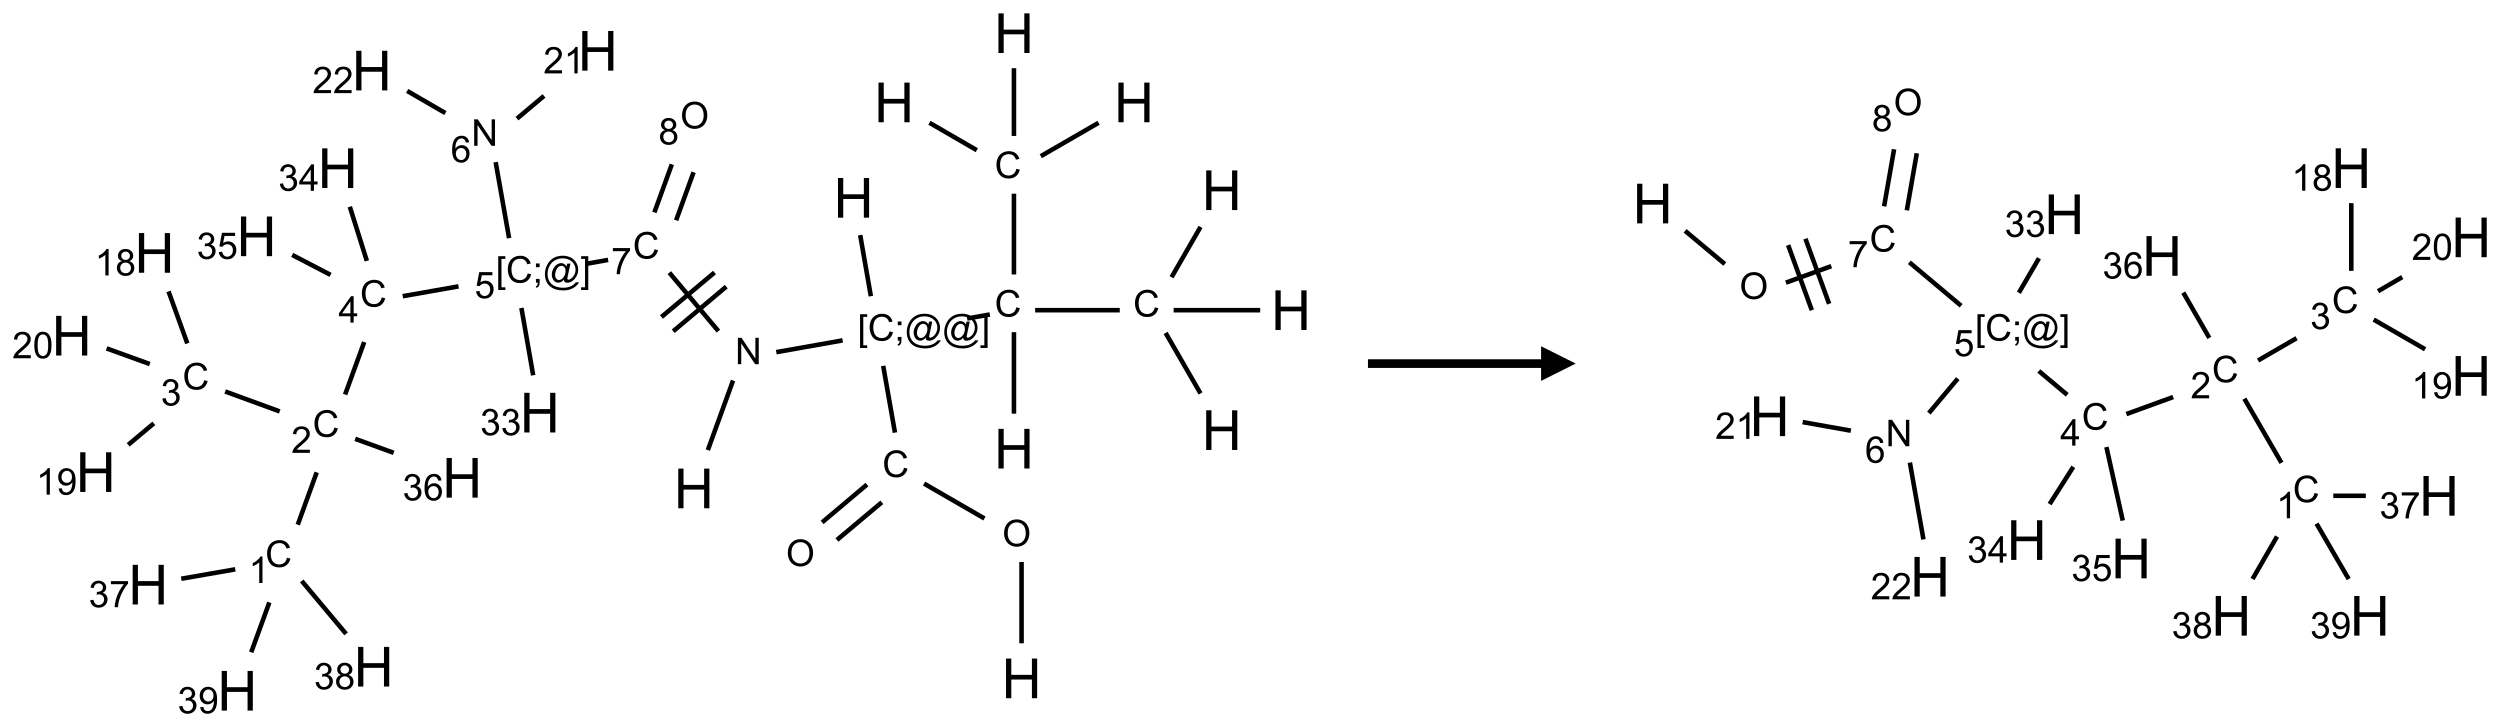 <?xml version="1.0" encoding="UTF-8"?>
<svg xmlns="http://www.w3.org/2000/svg" xmlns:xlink="http://www.w3.org/1999/xlink" width="722" height="210" viewBox="0 0 722 210">
<defs>
<g>
<g id="glyph-0-0">
<path d="M 2 0 L 2 -10 L 10 -10 L 10 0 Z M 2.25 -0.25 L 9.75 -0.25 L 9.75 -9.75 L 2.25 -9.75 Z M 2.25 -0.25 "/>
</g>
<g id="glyph-0-1">
<path d="M 1.281 0 L 1.281 -11.453 L 2.797 -11.453 L 2.797 -6.75 L 8.75 -6.75 L 8.75 -11.453 L 10.266 -11.453 L 10.266 0 L 8.75 0 L 8.75 -5.398 L 2.797 -5.398 L 2.797 0 Z M 1.281 0 "/>
</g>
<g id="glyph-1-0">
<path d="M 1.332 0 L 1.332 -6.668 L 6.668 -6.668 L 6.668 0 Z M 1.5 -0.168 L 6.5 -0.168 L 6.5 -6.5 L 1.5 -6.5 Z M 1.5 -0.168 "/>
</g>
<g id="glyph-1-1">
<path d="M 0.516 -3.719 C 0.516 -4.984 0.855 -5.977 1.535 -6.695 C 2.215 -7.414 3.094 -7.77 4.172 -7.77 C 4.875 -7.77 5.512 -7.602 6.078 -7.266 C 6.645 -6.93 7.074 -6.461 7.371 -5.855 C 7.668 -5.254 7.816 -4.57 7.816 -3.809 C 7.816 -3.035 7.66 -2.34 7.348 -1.73 C 7.035 -1.117 6.594 -0.656 6.02 -0.34 C 5.449 -0.027 4.828 0.129 4.168 0.129 C 3.449 0.129 2.805 -0.043 2.238 -0.391 C 1.672 -0.738 1.246 -1.211 0.953 -1.812 C 0.66 -2.414 0.516 -3.047 0.516 -3.719 Z M 1.559 -3.703 C 1.559 -2.781 1.805 -2.059 2.301 -1.527 C 2.793 -1 3.414 -0.734 4.16 -0.734 C 4.922 -0.734 5.547 -1 6.039 -1.535 C 6.531 -2.07 6.777 -2.828 6.777 -3.812 C 6.777 -4.434 6.672 -4.977 6.461 -5.441 C 6.25 -5.902 5.945 -6.262 5.539 -6.52 C 5.133 -6.773 4.68 -6.902 4.176 -6.902 C 3.461 -6.902 2.848 -6.656 2.332 -6.164 C 1.816 -5.672 1.559 -4.852 1.559 -3.703 Z M 1.559 -3.703 "/>
</g>
<g id="glyph-1-2">
<path d="M 6.27 -2.676 L 7.281 -2.422 C 7.07 -1.594 6.688 -0.961 6.137 -0.523 C 5.586 -0.086 4.914 0.129 4.121 0.129 C 3.297 0.129 2.629 -0.039 2.113 -0.371 C 1.598 -0.707 1.203 -1.191 0.934 -1.828 C 0.664 -2.465 0.531 -3.145 0.531 -3.875 C 0.531 -4.672 0.684 -5.363 0.988 -5.957 C 1.293 -6.547 1.723 -6.996 2.285 -7.305 C 2.844 -7.613 3.461 -7.766 4.137 -7.766 C 4.898 -7.766 5.543 -7.57 6.062 -7.184 C 6.582 -6.793 6.945 -6.246 7.152 -5.543 L 6.156 -5.309 C 5.98 -5.863 5.723 -6.266 5.387 -6.52 C 5.051 -6.773 4.625 -6.902 4.113 -6.902 C 3.527 -6.902 3.039 -6.762 2.645 -6.48 C 2.25 -6.199 1.973 -5.82 1.812 -5.348 C 1.652 -4.871 1.574 -4.383 1.574 -3.879 C 1.574 -3.23 1.668 -2.664 1.855 -2.18 C 2.047 -1.695 2.34 -1.332 2.738 -1.094 C 3.137 -0.855 3.57 -0.734 4.035 -0.734 C 4.602 -0.734 5.082 -0.898 5.473 -1.223 C 5.867 -1.551 6.133 -2.035 6.27 -2.676 Z M 6.27 -2.676 "/>
</g>
<g id="glyph-1-3">
<path d="M 0.723 2.121 L 0.723 -7.637 L 2.793 -7.637 L 2.793 -6.859 L 1.66 -6.859 L 1.66 1.344 L 2.793 1.344 L 2.793 2.121 Z M 0.723 2.121 "/>
</g>
<g id="glyph-1-4">
<path d="M 0.949 -4.465 L 0.949 -5.531 L 2.016 -5.531 L 2.016 -4.465 Z M 0.949 0 L 0.949 -1.066 L 2.016 -1.066 L 2.016 0 C 2.016 0.391 1.945 0.711 1.809 0.949 C 1.668 1.191 1.449 1.379 1.145 1.512 L 0.887 1.109 C 1.082 1.023 1.23 0.895 1.324 0.727 C 1.418 0.559 1.469 0.316 1.48 0 Z M 0.949 0 "/>
</g>
<g id="glyph-1-5">
<path d="M 6.047 -0.848 C 5.82 -0.59 5.57 -0.379 5.289 -0.223 C 5.008 -0.062 4.73 0.016 4.449 0.016 C 4.141 0.016 3.84 -0.074 3.547 -0.254 C 3.254 -0.434 3.02 -0.715 2.836 -1.09 C 2.652 -1.465 2.562 -1.875 2.562 -2.324 C 2.562 -2.875 2.703 -3.43 2.988 -3.98 C 3.27 -4.535 3.621 -4.953 4.043 -5.23 C 4.461 -5.508 4.871 -5.645 5.266 -5.645 C 5.566 -5.645 5.855 -5.566 6.129 -5.41 C 6.402 -5.25 6.641 -5.012 6.84 -4.688 L 7.016 -5.496 L 7.949 -5.496 L 7.199 -2 C 7.094 -1.516 7.043 -1.246 7.043 -1.191 C 7.043 -1.098 7.078 -1.02 7.148 -0.949 C 7.219 -0.883 7.305 -0.848 7.406 -0.848 C 7.59 -0.848 7.832 -0.953 8.129 -1.168 C 8.527 -1.445 8.84 -1.816 9.07 -2.285 C 9.301 -2.75 9.418 -3.234 9.418 -3.73 C 9.418 -4.309 9.27 -4.852 8.973 -5.355 C 8.676 -5.859 8.23 -6.262 7.645 -6.562 C 7.055 -6.863 6.406 -7.016 5.691 -7.016 C 4.879 -7.016 4.137 -6.824 3.465 -6.445 C 2.793 -6.066 2.273 -5.52 1.902 -4.809 C 1.535 -4.098 1.348 -3.34 1.348 -2.527 C 1.348 -1.676 1.535 -0.941 1.902 -0.328 C 2.273 0.285 2.809 0.742 3.508 1.035 C 4.207 1.328 4.984 1.473 5.832 1.473 C 6.742 1.473 7.504 1.32 8.121 1.016 C 8.734 0.711 9.195 0.34 9.5 -0.098 L 10.441 -0.098 C 10.266 0.266 9.961 0.637 9.531 1.016 C 9.102 1.395 8.59 1.695 7.996 1.914 C 7.402 2.133 6.688 2.246 5.848 2.246 C 5.078 2.246 4.367 2.145 3.715 1.949 C 3.066 1.75 2.512 1.453 2.051 1.055 C 1.594 0.656 1.25 0.199 1.016 -0.316 C 0.723 -0.973 0.578 -1.684 0.578 -2.441 C 0.578 -3.289 0.75 -4.098 1.098 -4.863 C 1.523 -5.805 2.125 -6.527 2.902 -7.027 C 3.684 -7.527 4.629 -7.777 5.738 -7.777 C 6.602 -7.777 7.375 -7.602 8.059 -7.246 C 8.746 -6.895 9.285 -6.371 9.684 -5.672 C 10.02 -5.07 10.188 -4.418 10.188 -3.715 C 10.188 -2.707 9.832 -1.812 9.125 -1.031 C 8.492 -0.328 7.801 0.02 7.051 0.02 C 6.812 0.02 6.617 -0.016 6.473 -0.09 C 6.324 -0.16 6.215 -0.266 6.145 -0.402 C 6.102 -0.488 6.066 -0.637 6.047 -0.848 Z M 3.527 -2.262 C 3.527 -1.785 3.641 -1.414 3.863 -1.152 C 4.09 -0.887 4.348 -0.754 4.641 -0.754 C 4.836 -0.754 5.039 -0.812 5.254 -0.93 C 5.469 -1.047 5.676 -1.219 5.871 -1.449 C 6.066 -1.676 6.23 -1.969 6.355 -2.32 C 6.48 -2.672 6.543 -3.027 6.543 -3.379 C 6.543 -3.852 6.426 -4.219 6.191 -4.48 C 5.957 -4.738 5.672 -4.871 5.332 -4.871 C 5.109 -4.871 4.902 -4.812 4.707 -4.699 C 4.512 -4.586 4.32 -4.406 4.137 -4.156 C 3.953 -3.906 3.805 -3.602 3.691 -3.246 C 3.582 -2.887 3.527 -2.559 3.527 -2.262 Z M 3.527 -2.262 "/>
</g>
<g id="glyph-1-6">
<path d="M 2.27 2.121 L 0.203 2.121 L 0.203 1.344 L 1.332 1.344 L 1.332 -6.859 L 0.203 -6.859 L 0.203 -7.637 L 2.27 -7.637 Z M 2.27 2.121 "/>
</g>
<g id="glyph-1-7">
<path d="M 0.812 0 L 0.812 -7.637 L 1.848 -7.637 L 5.859 -1.641 L 5.859 -7.637 L 6.828 -7.637 L 6.828 0 L 5.793 0 L 1.781 -6 L 1.781 0 Z M 0.812 0 "/>
</g>
<g id="glyph-1-8">
<path d="M 0.504 -6.637 L 0.504 -7.535 L 5.449 -7.535 L 5.449 -6.809 C 4.961 -6.289 4.48 -5.602 4.004 -4.746 C 3.527 -3.887 3.156 -3.004 2.895 -2.098 C 2.707 -1.461 2.59 -0.762 2.535 0 L 1.574 0 C 1.582 -0.602 1.703 -1.328 1.926 -2.176 C 2.152 -3.027 2.477 -3.848 2.898 -4.637 C 3.32 -5.426 3.77 -6.094 4.246 -6.637 Z M 0.504 -6.637 "/>
</g>
<g id="glyph-1-9">
<path d="M 0.441 -2 L 1.426 -2.082 C 1.5 -1.605 1.668 -1.242 1.934 -1.004 C 2.199 -0.762 2.52 -0.641 2.895 -0.641 C 3.348 -0.641 3.73 -0.812 4.043 -1.152 C 4.355 -1.492 4.512 -1.941 4.512 -2.504 C 4.512 -3.039 4.359 -3.461 4.059 -3.77 C 3.758 -4.078 3.367 -4.234 2.879 -4.234 C 2.578 -4.234 2.305 -4.164 2.062 -4.027 C 1.82 -3.891 1.629 -3.715 1.488 -3.496 L 0.609 -3.609 L 1.348 -7.531 L 5.145 -7.531 L 5.145 -6.637 L 2.098 -6.637 L 1.688 -4.582 C 2.145 -4.902 2.625 -5.062 3.129 -5.062 C 3.797 -5.062 4.359 -4.832 4.816 -4.371 C 5.277 -3.91 5.504 -3.312 5.504 -2.59 C 5.504 -1.898 5.305 -1.301 4.902 -0.797 C 4.41 -0.18 3.742 0.129 2.895 0.129 C 2.199 0.129 1.633 -0.062 1.195 -0.453 C 0.758 -0.844 0.504 -1.359 0.441 -2 Z M 0.441 -2 "/>
</g>
<g id="glyph-1-10">
<path d="M 3.449 0 L 3.449 -1.828 L 0.137 -1.828 L 0.137 -2.688 L 3.621 -7.637 L 4.387 -7.637 L 4.387 -2.688 L 5.418 -2.688 L 5.418 -1.828 L 4.387 -1.828 L 4.387 0 Z M 3.449 -2.688 L 3.449 -6.129 L 1.059 -2.688 Z M 3.449 -2.688 "/>
</g>
<g id="glyph-1-11">
<path d="M 5.371 -0.902 L 5.371 0 L 0.324 0 C 0.316 -0.227 0.352 -0.441 0.434 -0.652 C 0.562 -0.996 0.766 -1.332 1.051 -1.668 C 1.332 -2 1.742 -2.387 2.277 -2.824 C 3.105 -3.504 3.668 -4.043 3.957 -4.441 C 4.25 -4.84 4.395 -5.215 4.395 -5.566 C 4.395 -5.938 4.262 -6.254 3.996 -6.508 C 3.73 -6.762 3.387 -6.891 2.957 -6.891 C 2.508 -6.891 2.145 -6.754 1.875 -6.484 C 1.605 -6.215 1.469 -5.84 1.465 -5.359 L 0.5 -5.457 C 0.566 -6.176 0.812 -6.727 1.246 -7.102 C 1.676 -7.477 2.254 -7.668 2.98 -7.668 C 3.711 -7.668 4.293 -7.465 4.719 -7.059 C 5.145 -6.652 5.359 -6.148 5.359 -5.547 C 5.359 -5.242 5.297 -4.941 5.172 -4.645 C 5.047 -4.352 4.84 -4.039 4.551 -3.715 C 4.262 -3.387 3.777 -2.938 3.105 -2.371 C 2.543 -1.898 2.18 -1.578 2.02 -1.41 C 1.859 -1.242 1.73 -1.07 1.625 -0.902 Z M 5.371 -0.902 "/>
</g>
<g id="glyph-1-12">
<path d="M 3.973 0 L 3.035 0 L 3.035 -5.973 C 2.809 -5.758 2.516 -5.543 2.148 -5.328 C 1.781 -5.113 1.453 -4.953 1.16 -4.844 L 1.16 -5.75 C 1.684 -5.996 2.145 -6.297 2.535 -6.645 C 2.93 -6.996 3.207 -7.336 3.371 -7.668 L 3.973 -7.668 Z M 3.973 0 "/>
</g>
<g id="glyph-1-13">
<path d="M 0.449 -2.016 L 1.387 -2.141 C 1.492 -1.609 1.676 -1.227 1.934 -0.992 C 2.191 -0.758 2.508 -0.641 2.879 -0.641 C 3.32 -0.641 3.695 -0.793 3.996 -1.098 C 4.301 -1.402 4.453 -1.781 4.453 -2.234 C 4.453 -2.664 4.312 -3.02 4.031 -3.301 C 3.75 -3.578 3.391 -3.719 2.957 -3.719 C 2.781 -3.719 2.562 -3.684 2.297 -3.613 L 2.402 -4.438 C 2.465 -4.43 2.516 -4.426 2.551 -4.426 C 2.949 -4.426 3.312 -4.531 3.629 -4.738 C 3.949 -4.949 4.109 -5.27 4.109 -5.703 C 4.109 -6.047 3.992 -6.332 3.762 -6.559 C 3.527 -6.785 3.227 -6.895 2.859 -6.895 C 2.496 -6.895 2.191 -6.781 1.949 -6.551 C 1.707 -6.324 1.547 -5.98 1.48 -5.52 L 0.543 -5.688 C 0.656 -6.316 0.918 -6.805 1.324 -7.148 C 1.73 -7.492 2.234 -7.668 2.84 -7.668 C 3.254 -7.668 3.641 -7.578 3.988 -7.398 C 4.34 -7.219 4.609 -6.977 4.793 -6.668 C 4.98 -6.359 5.074 -6.031 5.074 -5.684 C 5.074 -5.352 4.984 -5.051 4.809 -4.781 C 4.629 -4.512 4.367 -4.297 4.02 -4.137 C 4.473 -4.031 4.824 -3.816 5.074 -3.488 C 5.324 -3.16 5.449 -2.75 5.449 -2.254 C 5.449 -1.59 5.203 -1.023 4.719 -0.559 C 4.234 -0.098 3.617 0.137 2.875 0.137 C 2.203 0.137 1.648 -0.062 1.207 -0.465 C 0.762 -0.863 0.512 -1.379 0.449 -2.016 Z M 0.449 -2.016 "/>
</g>
<g id="glyph-1-14">
<path d="M 1.887 -4.141 C 1.496 -4.281 1.207 -4.484 1.02 -4.75 C 0.832 -5.016 0.738 -5.328 0.738 -5.699 C 0.738 -6.254 0.938 -6.719 1.34 -7.098 C 1.738 -7.477 2.27 -7.668 2.934 -7.668 C 3.598 -7.668 4.137 -7.473 4.543 -7.086 C 4.949 -6.699 5.152 -6.227 5.152 -5.672 C 5.152 -5.316 5.059 -5.008 4.871 -4.746 C 4.688 -4.484 4.406 -4.281 4.027 -4.141 C 4.496 -3.988 4.852 -3.742 5.098 -3.402 C 5.34 -3.062 5.465 -2.656 5.465 -2.184 C 5.465 -1.531 5.234 -0.98 4.77 -0.535 C 4.309 -0.09 3.703 0.129 2.949 0.129 C 2.195 0.129 1.586 -0.094 1.125 -0.539 C 0.664 -0.984 0.434 -1.543 0.434 -2.207 C 0.434 -2.703 0.559 -3.121 0.809 -3.457 C 1.062 -3.793 1.422 -4.02 1.887 -4.141 Z M 1.699 -5.73 C 1.699 -5.367 1.812 -5.074 2.047 -4.844 C 2.281 -4.613 2.582 -4.5 2.953 -4.5 C 3.312 -4.5 3.609 -4.613 3.84 -4.84 C 4.07 -5.066 4.188 -5.348 4.188 -5.676 C 4.188 -6.02 4.07 -6.309 3.832 -6.543 C 3.594 -6.777 3.297 -6.895 2.941 -6.895 C 2.586 -6.895 2.289 -6.781 2.051 -6.551 C 1.816 -6.324 1.699 -6.047 1.699 -5.73 Z M 1.395 -2.203 C 1.395 -1.938 1.461 -1.676 1.586 -1.426 C 1.711 -1.176 1.902 -0.984 2.152 -0.848 C 2.402 -0.711 2.672 -0.641 2.957 -0.641 C 3.406 -0.641 3.777 -0.785 4.066 -1.074 C 4.359 -1.363 4.504 -1.727 4.504 -2.172 C 4.504 -2.625 4.355 -2.996 4.055 -3.293 C 3.754 -3.586 3.379 -3.734 2.926 -3.734 C 2.484 -3.734 2.121 -3.59 1.832 -3.297 C 1.543 -3.004 1.395 -2.641 1.395 -2.203 Z M 1.395 -2.203 "/>
</g>
<g id="glyph-1-15">
<path d="M 0.582 -1.766 L 1.484 -1.848 C 1.562 -1.426 1.707 -1.117 1.922 -0.926 C 2.137 -0.734 2.414 -0.641 2.75 -0.641 C 3.039 -0.641 3.289 -0.707 3.508 -0.84 C 3.727 -0.973 3.902 -1.148 4.043 -1.367 C 4.18 -1.586 4.297 -1.887 4.391 -2.262 C 4.484 -2.637 4.531 -3.016 4.531 -3.406 C 4.531 -3.449 4.531 -3.512 4.527 -3.594 C 4.34 -3.297 4.082 -3.055 3.758 -2.867 C 3.434 -2.68 3.082 -2.59 2.703 -2.59 C 2.07 -2.59 1.535 -2.816 1.098 -3.277 C 0.66 -3.734 0.441 -4.34 0.441 -5.09 C 0.441 -5.863 0.672 -6.484 1.129 -6.957 C 1.586 -7.43 2.156 -7.668 2.844 -7.668 C 3.34 -7.668 3.793 -7.531 4.207 -7.266 C 4.617 -7 4.93 -6.617 5.145 -6.121 C 5.355 -5.629 5.465 -4.91 5.465 -3.973 C 5.465 -2.996 5.359 -2.223 5.145 -1.645 C 4.934 -1.066 4.617 -0.625 4.199 -0.324 C 3.781 -0.02 3.293 0.129 2.73 0.129 C 2.133 0.129 1.645 -0.035 1.266 -0.367 C 0.887 -0.699 0.66 -1.164 0.582 -1.766 Z M 4.422 -5.137 C 4.422 -5.676 4.277 -6.102 3.992 -6.418 C 3.707 -6.734 3.359 -6.891 2.957 -6.891 C 2.543 -6.891 2.18 -6.719 1.871 -6.379 C 1.562 -6.039 1.406 -5.598 1.406 -5.059 C 1.406 -4.57 1.555 -4.176 1.848 -3.871 C 2.141 -3.566 2.5 -3.418 2.934 -3.418 C 3.367 -3.418 3.723 -3.57 4.004 -3.871 C 4.281 -4.176 4.422 -4.598 4.422 -5.137 Z M 4.422 -5.137 "/>
</g>
<g id="glyph-1-16">
<path d="M 0.441 -3.766 C 0.441 -4.668 0.535 -5.395 0.723 -5.945 C 0.906 -6.496 1.184 -6.922 1.551 -7.219 C 1.918 -7.516 2.375 -7.668 2.934 -7.668 C 3.344 -7.668 3.703 -7.586 4.012 -7.418 C 4.32 -7.254 4.574 -7.016 4.777 -6.707 C 4.977 -6.395 5.137 -6.016 5.25 -5.57 C 5.363 -5.125 5.422 -4.523 5.422 -3.766 C 5.422 -2.871 5.328 -2.148 5.145 -1.598 C 4.961 -1.047 4.688 -0.621 4.32 -0.32 C 3.953 -0.02 3.492 0.129 2.934 0.129 C 2.195 0.129 1.617 -0.133 1.199 -0.66 C 0.695 -1.297 0.441 -2.332 0.441 -3.766 Z M 1.406 -3.766 C 1.406 -2.512 1.555 -1.68 1.848 -1.262 C 2.141 -0.848 2.5 -0.641 2.934 -0.641 C 3.363 -0.641 3.727 -0.848 4.02 -1.266 C 4.312 -1.684 4.457 -2.516 4.457 -3.766 C 4.457 -5.023 4.312 -5.859 4.02 -6.27 C 3.727 -6.684 3.359 -6.891 2.922 -6.891 C 2.492 -6.891 2.148 -6.707 1.891 -6.344 C 1.566 -5.879 1.406 -5.02 1.406 -3.766 Z M 1.406 -3.766 "/>
</g>
<g id="glyph-1-17">
<path d="M 5.309 -5.766 L 4.375 -5.691 C 4.293 -6.059 4.172 -6.328 4.02 -6.496 C 3.766 -6.762 3.453 -6.895 3.082 -6.895 C 2.785 -6.895 2.523 -6.812 2.297 -6.645 C 2 -6.43 1.77 -6.117 1.598 -5.703 C 1.43 -5.289 1.34 -4.703 1.332 -3.938 C 1.559 -4.281 1.836 -4.535 2.16 -4.703 C 2.488 -4.871 2.828 -4.953 3.188 -4.953 C 3.812 -4.953 4.344 -4.723 4.785 -4.262 C 5.223 -3.801 5.441 -3.207 5.441 -2.48 C 5.441 -2 5.34 -1.555 5.133 -1.145 C 4.926 -0.73 4.641 -0.418 4.281 -0.199 C 3.922 0.02 3.512 0.129 3.051 0.129 C 2.27 0.129 1.633 -0.156 1.141 -0.73 C 0.648 -1.305 0.402 -2.254 0.402 -3.574 C 0.402 -5.051 0.672 -6.121 1.219 -6.793 C 1.695 -7.375 2.336 -7.668 3.141 -7.668 C 3.742 -7.668 4.234 -7.5 4.617 -7.16 C 5 -6.824 5.23 -6.359 5.309 -5.766 Z M 1.48 -2.473 C 1.48 -2.152 1.547 -1.844 1.684 -1.547 C 1.82 -1.25 2.016 -1.027 2.262 -0.871 C 2.508 -0.719 2.766 -0.641 3.035 -0.641 C 3.434 -0.641 3.773 -0.801 4.059 -1.121 C 4.344 -1.441 4.484 -1.875 4.484 -2.422 C 4.484 -2.949 4.344 -3.367 4.062 -3.668 C 3.781 -3.973 3.426 -4.125 3 -4.125 C 2.578 -4.125 2.219 -3.973 1.922 -3.668 C 1.625 -3.363 1.48 -2.969 1.48 -2.473 Z M 1.48 -2.473 "/>
</g>
</g>
</defs>
<path fill="none" stroke-width="0.033" stroke-linecap="butt" stroke-linejoin="miter" stroke="rgb(0%, 0%, 0%)" stroke-opacity="1" stroke-miterlimit="10" d="M 6.858 4.405 L 6.858 3.818 " transform="matrix(40, 0, 0, 40, 20.705, 9.582)"/>
<path fill="none" stroke-width="0.033" stroke-linecap="butt" stroke-linejoin="miter" stroke="rgb(0%, 0%, 0%)" stroke-opacity="1" stroke-miterlimit="10" d="M 6.59 3.504 L 6.154 3.252 " transform="matrix(40, 0, 0, 40, 20.705, 9.582)"/>
<path fill="none" stroke-width="0.033" stroke-linecap="butt" stroke-linejoin="miter" stroke="rgb(0%, 0%, 0%)" stroke-opacity="1" stroke-miterlimit="10" d="M 5.742 3.259 L 5.418 3.532 " transform="matrix(40, 0, 0, 40, 20.705, 9.582)"/>
<path fill="none" stroke-width="0.033" stroke-linecap="butt" stroke-linejoin="miter" stroke="rgb(0%, 0%, 0%)" stroke-opacity="1" stroke-miterlimit="10" d="M 5.849 3.387 L 5.525 3.659 " transform="matrix(40, 0, 0, 40, 20.705, 9.582)"/>
<path fill="none" stroke-width="0.033" stroke-linecap="butt" stroke-linejoin="miter" stroke="rgb(0%, 0%, 0%)" stroke-opacity="1" stroke-miterlimit="10" d="M 5.944 2.884 L 5.859 2.402 " transform="matrix(40, 0, 0, 40, 20.705, 9.582)"/>
<path fill="none" stroke-width="0.033" stroke-linecap="butt" stroke-linejoin="miter" stroke="rgb(0%, 0%, 0%)" stroke-opacity="1" stroke-miterlimit="10" d="M 5.77 1.899 L 5.693 1.458 " transform="matrix(40, 0, 0, 40, 20.705, 9.582)"/>
<path fill="none" stroke-width="0.033" stroke-linecap="butt" stroke-linejoin="miter" stroke="rgb(0%, 0%, 0%)" stroke-opacity="1" stroke-miterlimit="10" d="M 5.566 2.218 L 5.087 2.303 " transform="matrix(40, 0, 0, 40, 20.705, 9.582)"/>
<path fill="none" stroke-width="0.033" stroke-linecap="butt" stroke-linejoin="miter" stroke="rgb(0%, 0%, 0%)" stroke-opacity="1" stroke-miterlimit="10" d="M 4.775 2.508 L 4.593 3.01 " transform="matrix(40, 0, 0, 40, 20.705, 9.582)"/>
<path fill="none" stroke-width="0.033" stroke-linecap="butt" stroke-linejoin="miter" stroke="rgb(0%, 0%, 0%)" stroke-opacity="1" stroke-miterlimit="10" d="M 4.669 2.151 L 4.315 1.729 " transform="matrix(40, 0, 0, 40, 20.705, 9.582)"/>
<path fill="none" stroke-width="0.033" stroke-linecap="butt" stroke-linejoin="miter" stroke="rgb(0%, 0%, 0%)" stroke-opacity="1" stroke-miterlimit="10" d="M 4.641 1.728 L 4.258 2.049 " transform="matrix(40, 0, 0, 40, 20.705, 9.582)"/>
<path fill="none" stroke-width="0.033" stroke-linecap="butt" stroke-linejoin="miter" stroke="rgb(0%, 0%, 0%)" stroke-opacity="1" stroke-miterlimit="10" d="M 4.726 1.83 L 4.343 2.152 " transform="matrix(40, 0, 0, 40, 20.705, 9.582)"/>
<path fill="none" stroke-width="0.033" stroke-linecap="butt" stroke-linejoin="miter" stroke="rgb(0%, 0%, 0%)" stroke-opacity="1" stroke-miterlimit="10" d="M 3.873 1.637 L 3.709 1.666 " transform="matrix(40, 0, 0, 40, 20.705, 9.582)"/>
<path fill="none" stroke-width="0.033" stroke-linecap="butt" stroke-linejoin="miter" stroke="rgb(0%, 0%, 0%)" stroke-opacity="1" stroke-miterlimit="10" d="M 2.793 1.828 L 2.39 1.899 " transform="matrix(40, 0, 0, 40, 20.705, 9.582)"/>
<path fill="none" stroke-width="0.033" stroke-linecap="butt" stroke-linejoin="miter" stroke="rgb(0%, 0%, 0%)" stroke-opacity="1" stroke-miterlimit="10" d="M 2.112 2.23 L 1.974 2.609 " transform="matrix(40, 0, 0, 40, 20.705, 9.582)"/>
<path fill="none" stroke-width="0.033" stroke-linecap="butt" stroke-linejoin="miter" stroke="rgb(0%, 0%, 0%)" stroke-opacity="1" stroke-miterlimit="10" d="M 1.769 3.171 L 1.632 3.549 " transform="matrix(40, 0, 0, 40, 20.705, 9.582)"/>
<path fill="none" stroke-width="0.033" stroke-linecap="butt" stroke-linejoin="miter" stroke="rgb(0%, 0%, 0%)" stroke-opacity="1" stroke-miterlimit="10" d="M 1.181 3.871 L 0.791 3.939 " transform="matrix(40, 0, 0, 40, 20.705, 9.582)"/>
<path fill="none" stroke-width="0.033" stroke-linecap="butt" stroke-linejoin="miter" stroke="rgb(0%, 0%, 0%)" stroke-opacity="1" stroke-miterlimit="10" d="M 1.661 3.955 L 1.981 4.337 " transform="matrix(40, 0, 0, 40, 20.705, 9.582)"/>
<path fill="none" stroke-width="0.033" stroke-linecap="butt" stroke-linejoin="miter" stroke="rgb(0%, 0%, 0%)" stroke-opacity="1" stroke-miterlimit="10" d="M 1.427 4.11 L 1.296 4.47 " transform="matrix(40, 0, 0, 40, 20.705, 9.582)"/>
<path fill="none" stroke-width="0.033" stroke-linecap="butt" stroke-linejoin="miter" stroke="rgb(0%, 0%, 0%)" stroke-opacity="1" stroke-miterlimit="10" d="M 1.502 2.731 L 1.108 2.587 " transform="matrix(40, 0, 0, 40, 20.705, 9.582)"/>
<path fill="none" stroke-width="0.033" stroke-linecap="butt" stroke-linejoin="miter" stroke="rgb(0%, 0%, 0%)" stroke-opacity="1" stroke-miterlimit="10" d="M 0.835 2.24 L 0.699 1.864 " transform="matrix(40, 0, 0, 40, 20.705, 9.582)"/>
<path fill="none" stroke-width="0.033" stroke-linecap="butt" stroke-linejoin="miter" stroke="rgb(0%, 0%, 0%)" stroke-opacity="1" stroke-miterlimit="10" d="M 0.593 2.817 L 0.408 2.972 " transform="matrix(40, 0, 0, 40, 20.705, 9.582)"/>
<path fill="none" stroke-width="0.033" stroke-linecap="butt" stroke-linejoin="miter" stroke="rgb(0%, 0%, 0%)" stroke-opacity="1" stroke-miterlimit="10" d="M 0.564 2.389 L 0.252 2.276 " transform="matrix(40, 0, 0, 40, 20.705, 9.582)"/>
<path fill="none" stroke-width="0.033" stroke-linecap="butt" stroke-linejoin="miter" stroke="rgb(0%, 0%, 0%)" stroke-opacity="1" stroke-miterlimit="10" d="M 2.047 2.929 L 2.325 3.03 " transform="matrix(40, 0, 0, 40, 20.705, 9.582)"/>
<path fill="none" stroke-width="0.033" stroke-linecap="butt" stroke-linejoin="miter" stroke="rgb(0%, 0%, 0%)" stroke-opacity="1" stroke-miterlimit="10" d="M 2.131 1.644 L 2.008 1.253 " transform="matrix(40, 0, 0, 40, 20.705, 9.582)"/>
<path fill="none" stroke-width="0.033" stroke-linecap="butt" stroke-linejoin="miter" stroke="rgb(0%, 0%, 0%)" stroke-opacity="1" stroke-miterlimit="10" d="M 1.869 1.745 L 1.592 1.601 " transform="matrix(40, 0, 0, 40, 20.705, 9.582)"/>
<path fill="none" stroke-width="0.033" stroke-linecap="butt" stroke-linejoin="miter" stroke="rgb(0%, 0%, 0%)" stroke-opacity="1" stroke-miterlimit="10" d="M 3.158 1.48 L 3.061 0.931 " transform="matrix(40, 0, 0, 40, 20.705, 9.582)"/>
<path fill="none" stroke-width="0.033" stroke-linecap="butt" stroke-linejoin="miter" stroke="rgb(0%, 0%, 0%)" stroke-opacity="1" stroke-miterlimit="10" d="M 3.215 0.617 L 3.41 0.453 " transform="matrix(40, 0, 0, 40, 20.705, 9.582)"/>
<path fill="none" stroke-width="0.033" stroke-linecap="butt" stroke-linejoin="miter" stroke="rgb(0%, 0%, 0%)" stroke-opacity="1" stroke-miterlimit="10" d="M 2.698 0.577 L 2.422 0.417 " transform="matrix(40, 0, 0, 40, 20.705, 9.582)"/>
<path fill="none" stroke-width="0.033" stroke-linecap="butt" stroke-linejoin="miter" stroke="rgb(0%, 0%, 0%)" stroke-opacity="1" stroke-miterlimit="10" d="M 3.247 1.984 L 3.332 2.47 " transform="matrix(40, 0, 0, 40, 20.705, 9.582)"/>
<path fill="none" stroke-width="0.033" stroke-linecap="butt" stroke-linejoin="miter" stroke="rgb(0%, 0%, 0%)" stroke-opacity="1" stroke-miterlimit="10" d="M 4.364 1.351 L 4.49 1.004 " transform="matrix(40, 0, 0, 40, 20.705, 9.582)"/>
<path fill="none" stroke-width="0.033" stroke-linecap="butt" stroke-linejoin="miter" stroke="rgb(0%, 0%, 0%)" stroke-opacity="1" stroke-miterlimit="10" d="M 4.207 1.294 L 4.333 0.947 " transform="matrix(40, 0, 0, 40, 20.705, 9.582)"/>
<path fill="none" stroke-width="0.033" stroke-linecap="butt" stroke-linejoin="miter" stroke="rgb(0%, 0%, 0%)" stroke-opacity="1" stroke-miterlimit="10" d="M 6.465 2.06 L 6.629 2.031 " transform="matrix(40, 0, 0, 40, 20.705, 9.582)"/>
<path fill="none" stroke-width="0.033" stroke-linecap="butt" stroke-linejoin="miter" stroke="rgb(0%, 0%, 0%)" stroke-opacity="1" stroke-miterlimit="10" d="M 6.803 2.159 L 6.803 2.747 " transform="matrix(40, 0, 0, 40, 20.705, 9.582)"/>
<path fill="none" stroke-width="0.033" stroke-linecap="butt" stroke-linejoin="miter" stroke="rgb(0%, 0%, 0%)" stroke-opacity="1" stroke-miterlimit="10" d="M 6.803 1.742 L 6.803 1.159 " transform="matrix(40, 0, 0, 40, 20.705, 9.582)"/>
<path fill="none" stroke-width="0.033" stroke-linecap="butt" stroke-linejoin="miter" stroke="rgb(0%, 0%, 0%)" stroke-opacity="1" stroke-miterlimit="10" d="M 6.535 0.845 L 6.193 0.647 " transform="matrix(40, 0, 0, 40, 20.705, 9.582)"/>
<path fill="none" stroke-width="0.033" stroke-linecap="butt" stroke-linejoin="miter" stroke="rgb(0%, 0%, 0%)" stroke-opacity="1" stroke-miterlimit="10" d="M 6.997 0.888 L 7.414 0.647 " transform="matrix(40, 0, 0, 40, 20.705, 9.582)"/>
<path fill="none" stroke-width="0.033" stroke-linecap="butt" stroke-linejoin="miter" stroke="rgb(0%, 0%, 0%)" stroke-opacity="1" stroke-miterlimit="10" d="M 6.803 0.742 L 6.803 0.253 " transform="matrix(40, 0, 0, 40, 20.705, 9.582)"/>
<path fill="none" stroke-width="0.033" stroke-linecap="butt" stroke-linejoin="miter" stroke="rgb(0%, 0%, 0%)" stroke-opacity="1" stroke-miterlimit="10" d="M 6.956 2 L 7.567 2 " transform="matrix(40, 0, 0, 40, 20.705, 9.582)"/>
<path fill="none" stroke-width="0.033" stroke-linecap="butt" stroke-linejoin="miter" stroke="rgb(0%, 0%, 0%)" stroke-opacity="1" stroke-miterlimit="10" d="M 7.941 1.762 L 8.15 1.399 " transform="matrix(40, 0, 0, 40, 20.705, 9.582)"/>
<path fill="none" stroke-width="0.033" stroke-linecap="butt" stroke-linejoin="miter" stroke="rgb(0%, 0%, 0%)" stroke-opacity="1" stroke-miterlimit="10" d="M 7.898 2.164 L 8.15 2.601 " transform="matrix(40, 0, 0, 40, 20.705, 9.582)"/>
<path fill="none" stroke-width="0.033" stroke-linecap="butt" stroke-linejoin="miter" stroke="rgb(0%, 0%, 0%)" stroke-opacity="1" stroke-miterlimit="10" d="M 7.956 2 L 8.581 2 " transform="matrix(40, 0, 0, 40, 20.705, 9.582)"/>
<g fill="rgb(0%, 0%, 0%)" fill-opacity="1">
<use xlink:href="#glyph-0-1" x="289.266" y="201.648"/>
</g>
<g fill="rgb(0%, 0%, 0%)" fill-opacity="1">
<use xlink:href="#glyph-1-1" x="289.461" y="157.77"/>
</g>
<g fill="rgb(0%, 0%, 0%)" fill-opacity="1">
<use xlink:href="#glyph-1-2" x="254.805" y="137.766"/>
</g>
<g fill="rgb(0%, 0%, 0%)" fill-opacity="1">
<use xlink:href="#glyph-1-1" x="227" y="163.48"/>
</g>
<g fill="rgb(0%, 0%, 0%)" fill-opacity="1">
<use xlink:href="#glyph-1-3" x="247.66" y="98.379"/>
<use xlink:href="#glyph-1-2" x="250.624" y="98.379"/>
<use xlink:href="#glyph-1-4" x="258.327" y="98.379"/>
<use xlink:href="#glyph-1-5" x="261.29" y="98.379"/>
<use xlink:href="#glyph-1-5" x="272.118" y="98.379"/>
<use xlink:href="#glyph-1-6" x="282.947" y="98.379"/>
</g>
<g fill="rgb(0%, 0%, 0%)" fill-opacity="1">
<use xlink:href="#glyph-0-1" x="240.73" y="62.863"/>
</g>
<g fill="rgb(0%, 0%, 0%)" fill-opacity="1">
<use xlink:href="#glyph-1-7" x="212.293" y="105.188"/>
</g>
<g fill="rgb(0%, 0%, 0%)" fill-opacity="1">
<use xlink:href="#glyph-0-1" x="194.605" y="146.789"/>
</g>
<g fill="rgb(0%, 0%, 0%)" fill-opacity="1">
<use xlink:href="#glyph-1-2" x="182.754" y="74.676"/>
</g>
<g fill="rgb(0%, 0%, 0%)" fill-opacity="1">
<use xlink:href="#glyph-1-8" x="176.5" y="79.184"/>
</g>
<g fill="rgb(0%, 0%, 0%)" fill-opacity="1">
<use xlink:href="#glyph-1-3" x="143.164" y="81.629"/>
<use xlink:href="#glyph-1-2" x="146.128" y="81.629"/>
<use xlink:href="#glyph-1-4" x="153.831" y="81.629"/>
<use xlink:href="#glyph-1-5" x="156.794" y="81.629"/>
<use xlink:href="#glyph-1-6" x="167.622" y="81.629"/>
</g>
<g fill="rgb(0%, 0%, 0%)" fill-opacity="1">
<use xlink:href="#glyph-1-9" x="137.051" y="86.125"/>
</g>
<g fill="rgb(0%, 0%, 0%)" fill-opacity="1">
<use xlink:href="#glyph-1-2" x="103.969" y="88.57"/>
</g>
<g fill="rgb(0%, 0%, 0%)" fill-opacity="1">
<use xlink:href="#glyph-1-10" x="97.75" y="93.172"/>
</g>
<g fill="rgb(0%, 0%, 0%)" fill-opacity="1">
<use xlink:href="#glyph-1-2" x="90.289" y="126.156"/>
</g>
<g fill="rgb(0%, 0%, 0%)" fill-opacity="1">
<use xlink:href="#glyph-1-11" x="84.117" y="130.793"/>
</g>
<g fill="rgb(0%, 0%, 0%)" fill-opacity="1">
<use xlink:href="#glyph-1-2" x="76.605" y="163.746"/>
</g>
<g fill="rgb(0%, 0%, 0%)" fill-opacity="1">
<use xlink:href="#glyph-1-12" x="71.828" y="168.379"/>
</g>
<g fill="rgb(0%, 0%, 0%)" fill-opacity="1">
<use xlink:href="#glyph-0-1" x="37.035" y="174.574"/>
</g>
<g fill="rgb(0%, 0%, 0%)" fill-opacity="1">
<use xlink:href="#glyph-1-13" x="25.602" y="175.363"/>
<use xlink:href="#glyph-1-8" x="31.534" y="175.363"/>
</g>
<g fill="rgb(0%, 0%, 0%)" fill-opacity="1">
<use xlink:href="#glyph-0-1" x="102.141" y="198.27"/>
</g>
<g fill="rgb(0%, 0%, 0%)" fill-opacity="1">
<use xlink:href="#glyph-1-13" x="90.691" y="199.062"/>
<use xlink:href="#glyph-1-14" x="96.624" y="199.062"/>
</g>
<g fill="rgb(0%, 0%, 0%)" fill-opacity="1">
<use xlink:href="#glyph-0-1" x="62.746" y="205.215"/>
</g>
<g fill="rgb(0%, 0%, 0%)" fill-opacity="1">
<use xlink:href="#glyph-1-13" x="51.297" y="206.008"/>
<use xlink:href="#glyph-1-15" x="57.229" y="206.008"/>
</g>
<g fill="rgb(0%, 0%, 0%)" fill-opacity="1">
<use xlink:href="#glyph-1-2" x="52.699" y="112.477"/>
</g>
<g fill="rgb(0%, 0%, 0%)" fill-opacity="1">
<use xlink:href="#glyph-1-13" x="46.449" y="117.113"/>
</g>
<g fill="rgb(0%, 0%, 0%)" fill-opacity="1">
<use xlink:href="#glyph-0-1" x="38.84" y="78.77"/>
</g>
<g fill="rgb(0%, 0%, 0%)" fill-opacity="1">
<use xlink:href="#glyph-1-12" x="27.391" y="79.562"/>
<use xlink:href="#glyph-1-14" x="33.323" y="79.562"/>
</g>
<g fill="rgb(0%, 0%, 0%)" fill-opacity="1">
<use xlink:href="#glyph-0-1" x="21.879" y="142.07"/>
</g>
<g fill="rgb(0%, 0%, 0%)" fill-opacity="1">
<use xlink:href="#glyph-1-12" x="10.43" y="142.863"/>
<use xlink:href="#glyph-1-15" x="16.362" y="142.863"/>
</g>
<g fill="rgb(0%, 0%, 0%)" fill-opacity="1">
<use xlink:href="#glyph-0-1" x="14.934" y="102.676"/>
</g>
<g fill="rgb(0%, 0%, 0%)" fill-opacity="1">
<use xlink:href="#glyph-1-11" x="3.527" y="103.469"/>
<use xlink:href="#glyph-1-16" x="9.46" y="103.469"/>
</g>
<g fill="rgb(0%, 0%, 0%)" fill-opacity="1">
<use xlink:href="#glyph-0-1" x="127.695" y="143.719"/>
</g>
<g fill="rgb(0%, 0%, 0%)" fill-opacity="1">
<use xlink:href="#glyph-1-13" x="116.266" y="144.512"/>
<use xlink:href="#glyph-1-17" x="122.198" y="144.512"/>
</g>
<g fill="rgb(0%, 0%, 0%)" fill-opacity="1">
<use xlink:href="#glyph-0-1" x="91.762" y="54.305"/>
</g>
<g fill="rgb(0%, 0%, 0%)" fill-opacity="1">
<use xlink:href="#glyph-1-13" x="80.359" y="55.094"/>
<use xlink:href="#glyph-1-10" x="86.292" y="55.094"/>
</g>
<g fill="rgb(0%, 0%, 0%)" fill-opacity="1">
<use xlink:href="#glyph-0-1" x="68.309" y="73.98"/>
</g>
<g fill="rgb(0%, 0%, 0%)" fill-opacity="1">
<use xlink:href="#glyph-1-13" x="56.816" y="74.773"/>
<use xlink:href="#glyph-1-9" x="62.749" y="74.773"/>
</g>
<g fill="rgb(0%, 0%, 0%)" fill-opacity="1">
<use xlink:href="#glyph-1-7" x="136.133" y="42.098"/>
</g>
<g fill="rgb(0%, 0%, 0%)" fill-opacity="1">
<use xlink:href="#glyph-1-17" x="130.168" y="46.867"/>
</g>
<g fill="rgb(0%, 0%, 0%)" fill-opacity="1">
<use xlink:href="#glyph-0-1" x="166.879" y="20.402"/>
</g>
<g fill="rgb(0%, 0%, 0%)" fill-opacity="1">
<use xlink:href="#glyph-1-11" x="156.918" y="21.195"/>
<use xlink:href="#glyph-1-12" x="162.85" y="21.195"/>
</g>
<g fill="rgb(0%, 0%, 0%)" fill-opacity="1">
<use xlink:href="#glyph-0-1" x="101.594" y="26.113"/>
</g>
<g fill="rgb(0%, 0%, 0%)" fill-opacity="1">
<use xlink:href="#glyph-1-11" x="90.238" y="26.906"/>
<use xlink:href="#glyph-1-11" x="96.171" y="26.906"/>
</g>
<g fill="rgb(0%, 0%, 0%)" fill-opacity="1">
<use xlink:href="#glyph-0-1" x="150.129" y="124.898"/>
</g>
<g fill="rgb(0%, 0%, 0%)" fill-opacity="1">
<use xlink:href="#glyph-1-13" x="138.695" y="125.691"/>
<use xlink:href="#glyph-1-13" x="144.628" y="125.691"/>
</g>
<g fill="rgb(0%, 0%, 0%)" fill-opacity="1">
<use xlink:href="#glyph-1-1" x="196.449" y="37.094"/>
</g>
<g fill="rgb(0%, 0%, 0%)" fill-opacity="1">
<use xlink:href="#glyph-1-14" x="190.168" y="41.727"/>
</g>
<g fill="rgb(0%, 0%, 0%)" fill-opacity="1">
<use xlink:href="#glyph-1-2" x="287.25" y="91.426"/>
</g>
<g fill="rgb(0%, 0%, 0%)" fill-opacity="1">
<use xlink:href="#glyph-0-1" x="287.07" y="135.309"/>
</g>
<g fill="rgb(0%, 0%, 0%)" fill-opacity="1">
<use xlink:href="#glyph-1-2" x="287.25" y="51.426"/>
</g>
<g fill="rgb(0%, 0%, 0%)" fill-opacity="1">
<use xlink:href="#glyph-0-1" x="252.43" y="35.309"/>
</g>
<g fill="rgb(0%, 0%, 0%)" fill-opacity="1">
<use xlink:href="#glyph-0-1" x="321.711" y="35.309"/>
</g>
<g fill="rgb(0%, 0%, 0%)" fill-opacity="1">
<use xlink:href="#glyph-0-1" x="287.07" y="15.309"/>
</g>
<g fill="rgb(0%, 0%, 0%)" fill-opacity="1">
<use xlink:href="#glyph-1-2" x="327.25" y="91.426"/>
</g>
<g fill="rgb(0%, 0%, 0%)" fill-opacity="1">
<use xlink:href="#glyph-0-1" x="347.07" y="60.668"/>
</g>
<g fill="rgb(0%, 0%, 0%)" fill-opacity="1">
<use xlink:href="#glyph-0-1" x="347.07" y="129.949"/>
</g>
<g fill="rgb(0%, 0%, 0%)" fill-opacity="1">
<use xlink:href="#glyph-0-1" x="367.07" y="95.309"/>
</g>
<path fill-rule="nonzero" fill="rgb(0%, 0%, 0%)" fill-opacity="1" d="M 395.066 106.25 L 445.066 106.25 L 445.066 110 L 455.066 105 L 445.066 100 L 445.066 103.75 L 395.066 103.75 "/>
<path fill="none" stroke-width="0.033" stroke-linecap="butt" stroke-linejoin="miter" stroke="rgb(0%, 0%, 0%)" stroke-opacity="1" stroke-miterlimit="10" d="M 0.234 0.881 L 0.521 1.121 " transform="matrix(40, 0, 0, 40, 477.291, 31.424)"/>
<path fill="none" stroke-width="0.033" stroke-linecap="butt" stroke-linejoin="miter" stroke="rgb(0%, 0%, 0%)" stroke-opacity="1" stroke-miterlimit="10" d="M 0.962 1.255 L 1.29 1.136 " transform="matrix(40, 0, 0, 40, 477.291, 31.424)"/>
<path fill="none" stroke-width="0.033" stroke-linecap="butt" stroke-linejoin="miter" stroke="rgb(0%, 0%, 0%)" stroke-opacity="1" stroke-miterlimit="10" d="M 1.274 1.408 L 1.103 0.938 " transform="matrix(40, 0, 0, 40, 477.291, 31.424)"/>
<path fill="none" stroke-width="0.033" stroke-linecap="butt" stroke-linejoin="miter" stroke="rgb(0%, 0%, 0%)" stroke-opacity="1" stroke-miterlimit="10" d="M 1.149 1.454 L 0.978 0.984 " transform="matrix(40, 0, 0, 40, 477.291, 31.424)"/>
<path fill="none" stroke-width="0.033" stroke-linecap="butt" stroke-linejoin="miter" stroke="rgb(0%, 0%, 0%)" stroke-opacity="1" stroke-miterlimit="10" d="M 1.853 1.108 L 2.227 1.422 " transform="matrix(40, 0, 0, 40, 477.291, 31.424)"/>
<path fill="none" stroke-width="0.033" stroke-linecap="butt" stroke-linejoin="miter" stroke="rgb(0%, 0%, 0%)" stroke-opacity="1" stroke-miterlimit="10" d="M 2.788 1.893 L 2.993 2.065 " transform="matrix(40, 0, 0, 40, 477.291, 31.424)"/>
<path fill="none" stroke-width="0.033" stroke-linecap="butt" stroke-linejoin="miter" stroke="rgb(0%, 0%, 0%)" stroke-opacity="1" stroke-miterlimit="10" d="M 3.42 2.204 L 3.758 2.081 " transform="matrix(40, 0, 0, 40, 477.291, 31.424)"/>
<path fill="none" stroke-width="0.033" stroke-linecap="butt" stroke-linejoin="miter" stroke="rgb(0%, 0%, 0%)" stroke-opacity="1" stroke-miterlimit="10" d="M 4.272 2.093 L 4.54 2.556 " transform="matrix(40, 0, 0, 40, 477.291, 31.424)"/>
<path fill="none" stroke-width="0.033" stroke-linecap="butt" stroke-linejoin="miter" stroke="rgb(0%, 0%, 0%)" stroke-opacity="1" stroke-miterlimit="10" d="M 4.914 2.794 L 5.149 2.794 " transform="matrix(40, 0, 0, 40, 477.291, 31.424)"/>
<path fill="none" stroke-width="0.033" stroke-linecap="butt" stroke-linejoin="miter" stroke="rgb(0%, 0%, 0%)" stroke-opacity="1" stroke-miterlimit="10" d="M 4.508 3.088 L 4.331 3.395 " transform="matrix(40, 0, 0, 40, 477.291, 31.424)"/>
<path fill="none" stroke-width="0.033" stroke-linecap="butt" stroke-linejoin="miter" stroke="rgb(0%, 0%, 0%)" stroke-opacity="1" stroke-miterlimit="10" d="M 4.793 2.995 L 5.025 3.395 " transform="matrix(40, 0, 0, 40, 477.291, 31.424)"/>
<path fill="none" stroke-width="0.033" stroke-linecap="butt" stroke-linejoin="miter" stroke="rgb(0%, 0%, 0%)" stroke-opacity="1" stroke-miterlimit="10" d="M 4.371 1.817 L 4.649 1.656 " transform="matrix(40, 0, 0, 40, 477.291, 31.424)"/>
<path fill="none" stroke-width="0.033" stroke-linecap="butt" stroke-linejoin="miter" stroke="rgb(0%, 0%, 0%)" stroke-opacity="1" stroke-miterlimit="10" d="M 5.044 1.17 L 5.044 0.681 " transform="matrix(40, 0, 0, 40, 477.291, 31.424)"/>
<path fill="none" stroke-width="0.033" stroke-linecap="butt" stroke-linejoin="miter" stroke="rgb(0%, 0%, 0%)" stroke-opacity="1" stroke-miterlimit="10" d="M 5.206 1.522 L 5.577 1.736 " transform="matrix(40, 0, 0, 40, 477.291, 31.424)"/>
<path fill="none" stroke-width="0.033" stroke-linecap="butt" stroke-linejoin="miter" stroke="rgb(0%, 0%, 0%)" stroke-opacity="1" stroke-miterlimit="10" d="M 5.237 1.317 L 5.412 1.215 " transform="matrix(40, 0, 0, 40, 477.291, 31.424)"/>
<path fill="none" stroke-width="0.033" stroke-linecap="butt" stroke-linejoin="miter" stroke="rgb(0%, 0%, 0%)" stroke-opacity="1" stroke-miterlimit="10" d="M 4.019 1.654 L 3.831 1.327 " transform="matrix(40, 0, 0, 40, 477.291, 31.424)"/>
<path fill="none" stroke-width="0.033" stroke-linecap="butt" stroke-linejoin="miter" stroke="rgb(0%, 0%, 0%)" stroke-opacity="1" stroke-miterlimit="10" d="M 3.037 2.585 L 2.866 2.854 " transform="matrix(40, 0, 0, 40, 477.291, 31.424)"/>
<path fill="none" stroke-width="0.033" stroke-linecap="butt" stroke-linejoin="miter" stroke="rgb(0%, 0%, 0%)" stroke-opacity="1" stroke-miterlimit="10" d="M 3.276 2.442 L 3.394 2.973 " transform="matrix(40, 0, 0, 40, 477.291, 31.424)"/>
<path fill="none" stroke-width="0.033" stroke-linecap="butt" stroke-linejoin="miter" stroke="rgb(0%, 0%, 0%)" stroke-opacity="1" stroke-miterlimit="10" d="M 2.203 1.948 L 1.994 2.197 " transform="matrix(40, 0, 0, 40, 477.291, 31.424)"/>
<path fill="none" stroke-width="0.033" stroke-linecap="butt" stroke-linejoin="miter" stroke="rgb(0%, 0%, 0%)" stroke-opacity="1" stroke-miterlimit="10" d="M 1.431 2.324 L 1.083 2.262 " transform="matrix(40, 0, 0, 40, 477.291, 31.424)"/>
<path fill="none" stroke-width="0.033" stroke-linecap="butt" stroke-linejoin="miter" stroke="rgb(0%, 0%, 0%)" stroke-opacity="1" stroke-miterlimit="10" d="M 1.857 2.554 L 1.955 3.109 " transform="matrix(40, 0, 0, 40, 477.291, 31.424)"/>
<path fill="none" stroke-width="0.033" stroke-linecap="butt" stroke-linejoin="miter" stroke="rgb(0%, 0%, 0%)" stroke-opacity="1" stroke-miterlimit="10" d="M 2.644 1.328 L 2.789 1.079 " transform="matrix(40, 0, 0, 40, 477.291, 31.424)"/>
<path fill="none" stroke-width="0.033" stroke-linecap="butt" stroke-linejoin="miter" stroke="rgb(0%, 0%, 0%)" stroke-opacity="1" stroke-miterlimit="10" d="M 1.835 0.733 L 1.907 0.321 " transform="matrix(40, 0, 0, 40, 477.291, 31.424)"/>
<path fill="none" stroke-width="0.033" stroke-linecap="butt" stroke-linejoin="miter" stroke="rgb(0%, 0%, 0%)" stroke-opacity="1" stroke-miterlimit="10" d="M 1.671 0.704 L 1.743 0.292 " transform="matrix(40, 0, 0, 40, 477.291, 31.424)"/>
<g fill="rgb(0%, 0%, 0%)" fill-opacity="1">
<use xlink:href="#glyph-0-1" x="471.52" y="64.512"/>
</g>
<g fill="rgb(0%, 0%, 0%)" fill-opacity="1">
<use xlink:href="#glyph-1-1" x="502.355" y="86.344"/>
</g>
<g fill="rgb(0%, 0%, 0%)" fill-opacity="1">
<use xlink:href="#glyph-1-2" x="539.93" y="72.66"/>
</g>
<g fill="rgb(0%, 0%, 0%)" fill-opacity="1">
<use xlink:href="#glyph-1-8" x="533.676" y="77.168"/>
</g>
<g fill="rgb(0%, 0%, 0%)" fill-opacity="1">
<use xlink:href="#glyph-1-3" x="570.375" y="98.379"/>
<use xlink:href="#glyph-1-2" x="573.339" y="98.379"/>
<use xlink:href="#glyph-1-4" x="581.042" y="98.379"/>
<use xlink:href="#glyph-1-5" x="584.005" y="98.379"/>
<use xlink:href="#glyph-1-6" x="594.833" y="98.379"/>
</g>
<g fill="rgb(0%, 0%, 0%)" fill-opacity="1">
<use xlink:href="#glyph-1-9" x="564.258" y="102.875"/>
</g>
<g fill="rgb(0%, 0%, 0%)" fill-opacity="1">
<use xlink:href="#glyph-1-2" x="601.211" y="124.082"/>
</g>
<g fill="rgb(0%, 0%, 0%)" fill-opacity="1">
<use xlink:href="#glyph-1-10" x="594.992" y="128.688"/>
</g>
<g fill="rgb(0%, 0%, 0%)" fill-opacity="1">
<use xlink:href="#glyph-1-2" x="638.801" y="110.402"/>
</g>
<g fill="rgb(0%, 0%, 0%)" fill-opacity="1">
<use xlink:href="#glyph-1-11" x="632.629" y="115.039"/>
</g>
<g fill="rgb(0%, 0%, 0%)" fill-opacity="1">
<use xlink:href="#glyph-1-2" x="662.176" y="145.043"/>
</g>
<g fill="rgb(0%, 0%, 0%)" fill-opacity="1">
<use xlink:href="#glyph-1-12" x="657.395" y="149.68"/>
</g>
<g fill="rgb(0%, 0%, 0%)" fill-opacity="1">
<use xlink:href="#glyph-0-1" x="698.621" y="148.926"/>
</g>
<g fill="rgb(0%, 0%, 0%)" fill-opacity="1">
<use xlink:href="#glyph-1-13" x="687.188" y="149.719"/>
<use xlink:href="#glyph-1-8" x="693.12" y="149.719"/>
</g>
<g fill="rgb(0%, 0%, 0%)" fill-opacity="1">
<use xlink:href="#glyph-0-1" x="638.621" y="183.566"/>
</g>
<g fill="rgb(0%, 0%, 0%)" fill-opacity="1">
<use xlink:href="#glyph-1-13" x="627.172" y="184.359"/>
<use xlink:href="#glyph-1-14" x="633.104" y="184.359"/>
</g>
<g fill="rgb(0%, 0%, 0%)" fill-opacity="1">
<use xlink:href="#glyph-0-1" x="678.621" y="183.566"/>
</g>
<g fill="rgb(0%, 0%, 0%)" fill-opacity="1">
<use xlink:href="#glyph-1-13" x="667.172" y="184.359"/>
<use xlink:href="#glyph-1-15" x="673.104" y="184.359"/>
</g>
<g fill="rgb(0%, 0%, 0%)" fill-opacity="1">
<use xlink:href="#glyph-1-2" x="673.441" y="90.402"/>
</g>
<g fill="rgb(0%, 0%, 0%)" fill-opacity="1">
<use xlink:href="#glyph-1-13" x="667.188" y="95.039"/>
</g>
<g fill="rgb(0%, 0%, 0%)" fill-opacity="1">
<use xlink:href="#glyph-0-1" x="673.262" y="54.285"/>
</g>
<g fill="rgb(0%, 0%, 0%)" fill-opacity="1">
<use xlink:href="#glyph-1-12" x="661.809" y="55.078"/>
<use xlink:href="#glyph-1-14" x="667.741" y="55.078"/>
</g>
<g fill="rgb(0%, 0%, 0%)" fill-opacity="1">
<use xlink:href="#glyph-0-1" x="707.902" y="114.285"/>
</g>
<g fill="rgb(0%, 0%, 0%)" fill-opacity="1">
<use xlink:href="#glyph-1-12" x="696.449" y="115.078"/>
<use xlink:href="#glyph-1-15" x="702.382" y="115.078"/>
</g>
<g fill="rgb(0%, 0%, 0%)" fill-opacity="1">
<use xlink:href="#glyph-0-1" x="707.902" y="74.285"/>
</g>
<g fill="rgb(0%, 0%, 0%)" fill-opacity="1">
<use xlink:href="#glyph-1-11" x="696.496" y="75.078"/>
<use xlink:href="#glyph-1-16" x="702.428" y="75.078"/>
</g>
<g fill="rgb(0%, 0%, 0%)" fill-opacity="1">
<use xlink:href="#glyph-0-1" x="618.621" y="79.645"/>
</g>
<g fill="rgb(0%, 0%, 0%)" fill-opacity="1">
<use xlink:href="#glyph-1-13" x="607.191" y="80.438"/>
<use xlink:href="#glyph-1-17" x="613.124" y="80.438"/>
</g>
<g fill="rgb(0%, 0%, 0%)" fill-opacity="1">
<use xlink:href="#glyph-0-1" x="579.539" y="161.703"/>
</g>
<g fill="rgb(0%, 0%, 0%)" fill-opacity="1">
<use xlink:href="#glyph-1-13" x="568.137" y="162.496"/>
<use xlink:href="#glyph-1-10" x="574.069" y="162.496"/>
</g>
<g fill="rgb(0%, 0%, 0%)" fill-opacity="1">
<use xlink:href="#glyph-0-1" x="609.688" y="167.02"/>
</g>
<g fill="rgb(0%, 0%, 0%)" fill-opacity="1">
<use xlink:href="#glyph-1-13" x="598.199" y="167.812"/>
<use xlink:href="#glyph-1-9" x="604.132" y="167.812"/>
</g>
<g fill="rgb(0%, 0%, 0%)" fill-opacity="1">
<use xlink:href="#glyph-1-7" x="544.578" y="128.883"/>
</g>
<g fill="rgb(0%, 0%, 0%)" fill-opacity="1">
<use xlink:href="#glyph-1-17" x="538.613" y="133.648"/>
</g>
<g fill="rgb(0%, 0%, 0%)" fill-opacity="1">
<use xlink:href="#glyph-0-1" x="505.285" y="125.949"/>
</g>
<g fill="rgb(0%, 0%, 0%)" fill-opacity="1">
<use xlink:href="#glyph-1-11" x="495.328" y="126.742"/>
<use xlink:href="#glyph-1-12" x="501.26" y="126.742"/>
</g>
<g fill="rgb(0%, 0%, 0%)" fill-opacity="1">
<use xlink:href="#glyph-0-1" x="551.625" y="172.289"/>
</g>
<g fill="rgb(0%, 0%, 0%)" fill-opacity="1">
<use xlink:href="#glyph-1-11" x="540.27" y="173.082"/>
<use xlink:href="#glyph-1-11" x="546.202" y="173.082"/>
</g>
<g fill="rgb(0%, 0%, 0%)" fill-opacity="1">
<use xlink:href="#glyph-0-1" x="590.391" y="67.613"/>
</g>
<g fill="rgb(0%, 0%, 0%)" fill-opacity="1">
<use xlink:href="#glyph-1-13" x="578.957" y="68.406"/>
<use xlink:href="#glyph-1-13" x="584.889" y="68.406"/>
</g>
<g fill="rgb(0%, 0%, 0%)" fill-opacity="1">
<use xlink:href="#glyph-1-1" x="546.891" y="33.273"/>
</g>
<g fill="rgb(0%, 0%, 0%)" fill-opacity="1">
<use xlink:href="#glyph-1-14" x="540.605" y="37.906"/>
</g>
</svg>
